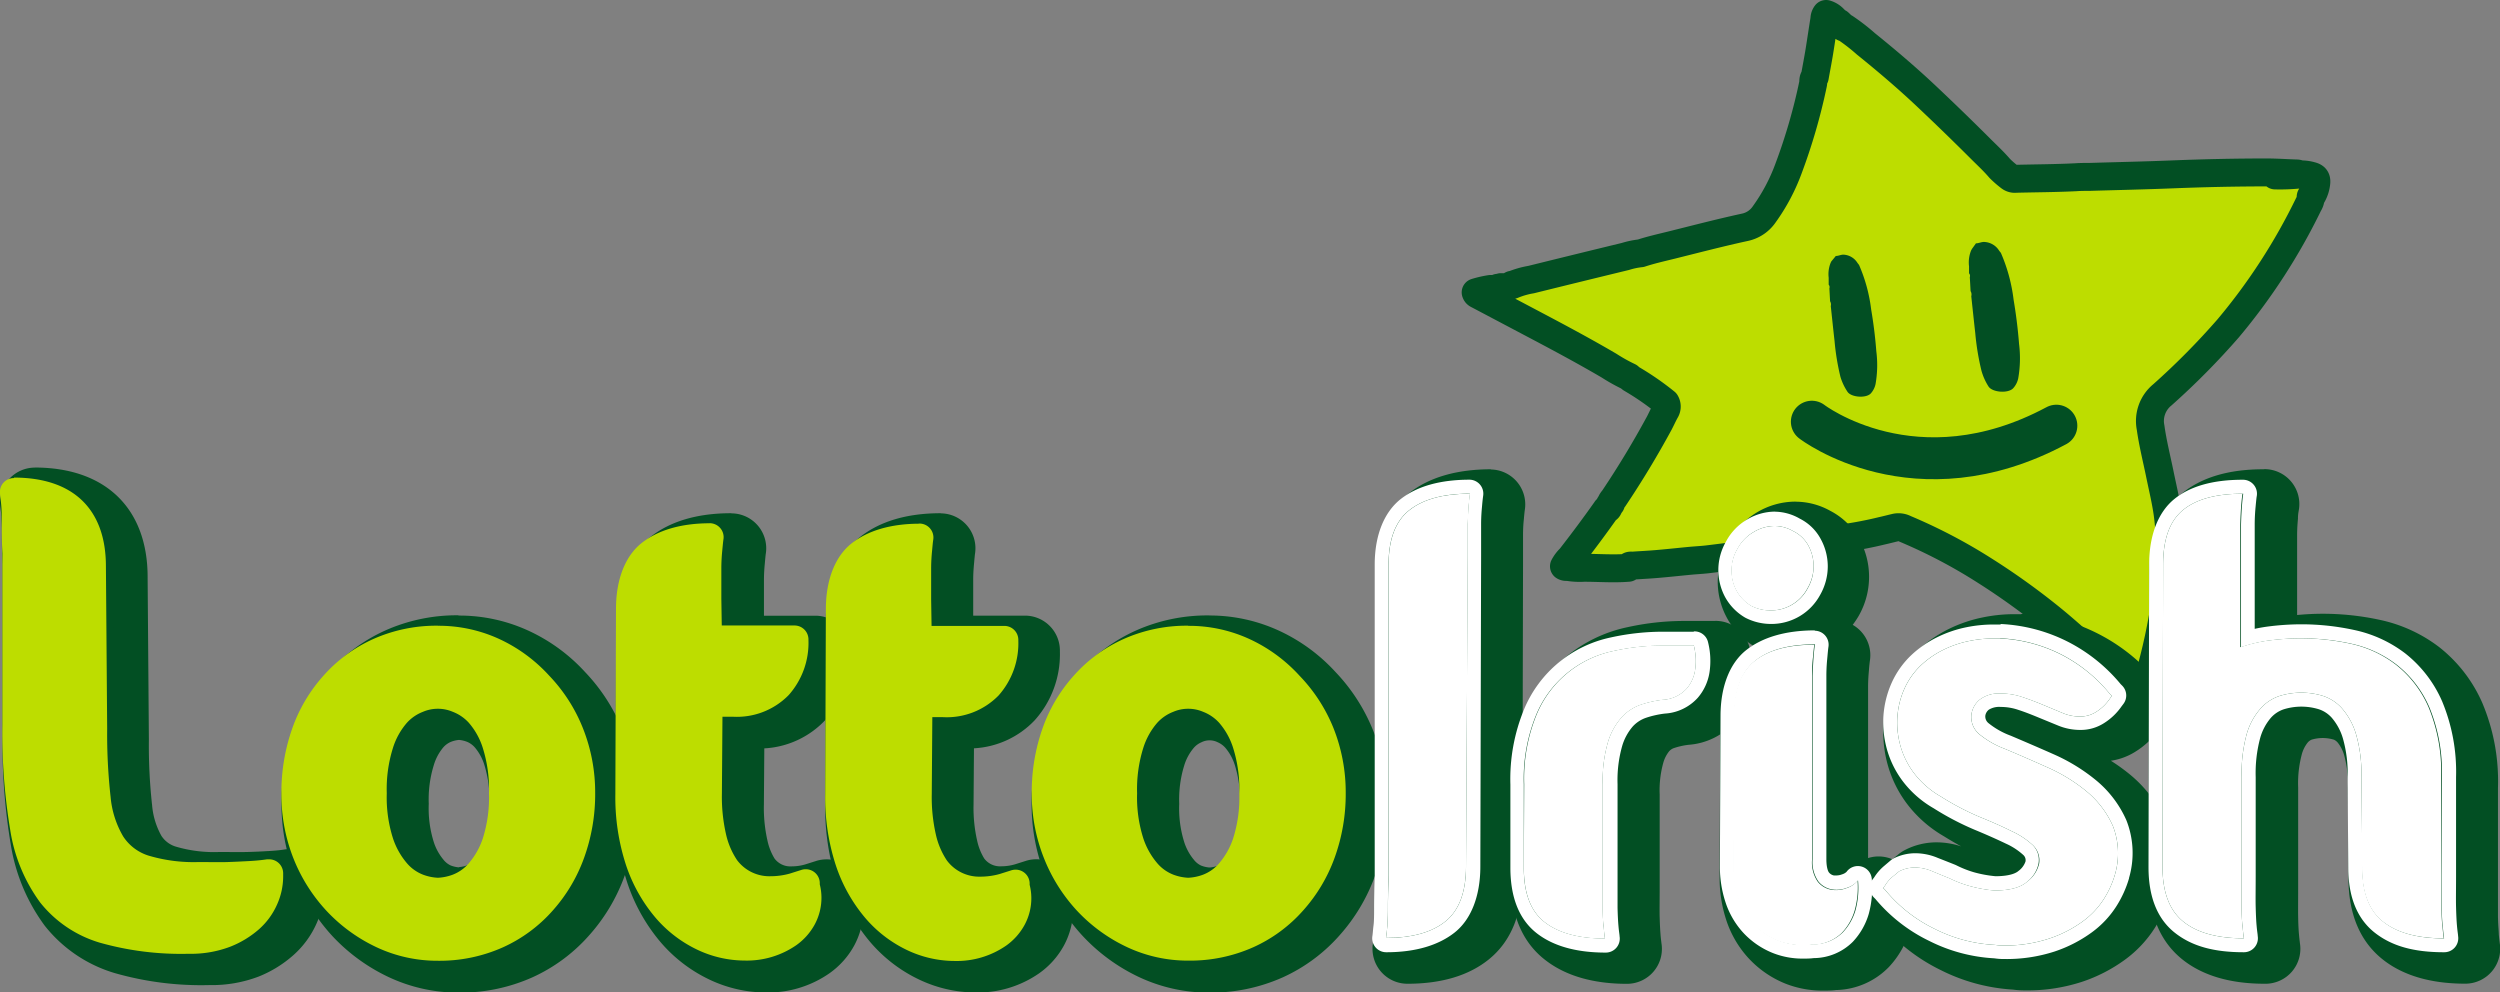 <svg xmlns="http://www.w3.org/2000/svg" xmlns:xlink="http://www.w3.org/1999/xlink" viewBox="0 0 357.84 142.03"><rect x="0" y="0" width="357.84" height="142.03" fill="#808080" stroke="none"/><defs><style>.cls-1{fill:#bfd733;}.cls-1,.cls-2,.cls-3,.cls-4,.cls-5{fill-rule:evenodd;}.cls-2{fill:#7fbe3f;}.cls-3,.cls-7{fill:#bddd00;}.cls-3,.cls-4{stroke:#024f23;stroke-linecap:round;}.cls-3{stroke-linejoin:round;stroke-width:4px;}.cls-4{fill:none;stroke-linejoin:bevel;stroke-width:6px;}.cls-5,.cls-6{fill:#024f23;}.cls-8{fill:url(#New_Gradient_Swatch_1);}.cls-9{fill:url(#New_Gradient_Swatch_1-2);}.cls-10{fill:url(#New_Gradient_Swatch_1-3);}.cls-11{fill:url(#New_Gradient_Swatch_1-4);}.cls-12{fill:url(#New_Gradient_Swatch_1-5);}.cls-13{fill:url(#New_Gradient_Swatch_1-6);}.cls-14{fill:url(#New_Gradient_Swatch_1-7);}.cls-15{fill:url(#New_Gradient_Swatch_1-8);}.cls-16{fill:url(#New_Gradient_Swatch_1-9);}.cls-17{fill:url(#New_Gradient_Swatch_1-10);}</style><radialGradient id="New_Gradient_Swatch_1" cx="204.39" cy="102.48" r="22.89" gradientUnits="userSpaceOnUse"><stop offset="0.01" stop-color="#fff"/><stop offset="1" stop-color="#fff"/></radialGradient><radialGradient id="New_Gradient_Swatch_1-2" cx="204.39" cy="102.48" r="24.57" xlink:href="#New_Gradient_Swatch_1"/><radialGradient id="New_Gradient_Swatch_1-3" cx="230.45" cy="113.33" r="17.18" xlink:href="#New_Gradient_Swatch_1"/><radialGradient id="New_Gradient_Swatch_1-4" cx="230.45" cy="113.33" r="19.12" xlink:href="#New_Gradient_Swatch_1"/><radialGradient id="New_Gradient_Swatch_1-5" cx="256.88" cy="105.29" r="22.15" xlink:href="#New_Gradient_Swatch_1"/><radialGradient id="New_Gradient_Swatch_1-6" cx="256.88" cy="105.29" r="23.93" xlink:href="#New_Gradient_Swatch_1"/><radialGradient id="New_Gradient_Swatch_1-7" cx="286.42" cy="113.33" r="19.56" xlink:href="#New_Gradient_Swatch_1"/><radialGradient id="New_Gradient_Swatch_1-8" cx="286.42" cy="113.33" r="21.54" xlink:href="#New_Gradient_Swatch_1"/><radialGradient id="New_Gradient_Swatch_1-9" cx="329.74" cy="102.48" r="26.61" xlink:href="#New_Gradient_Swatch_1"/><radialGradient id="New_Gradient_Swatch_1-10" cx="329.74" cy="102.48" r="28.57" xlink:href="#New_Gradient_Swatch_1"/></defs><title>Asset 18</title><g id="Layer_2" data-name="Layer 2"><g id="Layer_1-2" data-name="Layer 1"><path class="cls-1" d="M230.17,72.76a.31.31,0,0,1-.21.3C230,72.93,230,72.8,230.17,72.76Z"/><path class="cls-1" d="M230.32,72.55l-.14.18A.16.16,0,0,1,230.32,72.55Z"/><path class="cls-2" d="M284.11,34.76a3.86,3.86,0,0,0-1.18.58,2.32,2.32,0,0,0-.84,1.89c0,2.37.26,4.72.25,7.09a9.08,9.08,0,0,0,.14,1.16.4.4,0,0,0-.38.37,7,7,0,0,0,0,3,3.1,3.1,0,0,1,0,.67c0,.15,0,.29-.2.32s-.25-.07-.33-.2a4.66,4.66,0,0,1-.61-2c-.06-1-.3-1.87-.44-2.8-.1-.71-.13-1.44-.22-2.15a34,34,0,0,1-.38-4.91,5.11,5.11,0,0,1,3.28-4.8,3.57,3.57,0,0,1,1.91,0c.27,0,.36.38.54.67C284.94,33.81,284.26,34,284.11,34.76Z"/><path class="cls-3" d="M330.77,25.15a4.84,4.84,0,0,0-1.56-.18,27.05,27.05,0,0,1-3.56.14,27,27,0,0,0,3.56-.14,1,1,0,0,0-.56-.14c-1.37-.05-2.74-.14-4.11-.15-4.53,0-9.07.1-13.6.28-3.94.16-7.89.24-11.83.36-.67,0-1.34,0-2,.05-2.85.14-5.71.15-8.56.22a1.18,1.18,0,0,1-.87-.23,13.85,13.85,0,0,1-1.45-1.26c-.8-.94-1.7-1.78-2.57-2.64q-4-4-8.07-7.83c-2.73-2.57-5.6-5-8.51-7.35a28,28,0,0,0-3-2.32h0a.3.3,0,0,1-.33-.18.25.25,0,0,1-.17-.17l-.17-.17h0l-.18-.17a.32.32,0,0,1-.33-.19l-.17-.16,0,0-.19-.18A2.52,2.52,0,0,0,261.38,2a1.2,1.2,0,0,0-.24.73c-.25,1.53-.47,3.07-.72,4.61-.2,1.23-.44,2.46-.66,3.69-.3.29-.17.69-.25,1A82.66,82.66,0,0,1,256,24.13a27.15,27.15,0,0,1-3.45,6.51,4.46,4.46,0,0,1-2.73,1.88c-3.55.77-7.07,1.69-10.6,2.57-1.46.36-2.93.69-4.36,1.16a11.41,11.41,0,0,0-2.21.46q-6.76,1.64-13.5,3.31a11.94,11.94,0,0,0-2.64.76.14.14,0,0,0-.14,0,2.11,2.11,0,0,1-1.34.32l-.18,0a.39.39,0,0,1-.38.11.09.09,0,0,0-.11,0c-.14.21-.35.16-.56.15l-.29,0c0,.07-.09.09-.15,0a14.83,14.83,0,0,0-2.14.49c.09.28.27.31.41.39l7.42,3.92c3.79,2,7.55,4,11.27,6.18a25.27,25.27,0,0,0,2.85,1.59,2.5,2.5,0,0,0,.31.27,39.5,39.5,0,0,1,4.93,3.4,1.16,1.16,0,0,1,0,1.18c-.33.58-.6,1.2-.91,1.79-2,3.69-4.15,7.25-6.48,10.73-.17.25-.42.46-.43.79a.31.31,0,0,0-.21.31l-.14.18,0,0a.31.31,0,0,1-.21.3s-.11,0-.14.09c-1.65,2.34-3.36,4.63-5.12,6.89a4.63,4.63,0,0,0-.91,1.2.6.6,0,0,0,.47.07c.07,0,.14-.11.21-.15a2.5,2.5,0,0,0-.21.15,10.09,10.09,0,0,0,2.4.14c2.11,0,4.23.17,6.34,0,.07-.42.41-.29.66-.31,1.14-.08,2.28-.13,3.42-.23,1.55-.13,3.1-.3,4.66-.45.83-.08,1.67-.12,2.5-.21,1.69-.2,3.37-.42,5.05-.64s3.53-.46,5.3-.72c2-.3,3.91-.6,5.85-1a17.89,17.89,0,0,0,3.17-.65,56.75,56.75,0,0,0,5.76-1.1c.6-.13,1.19-.29,1.79-.43a2,2,0,0,1,1.44.16,76.11,76.11,0,0,1,11.34,5.94,100.45,100.45,0,0,1,9.13,6.51c1.92,1.53,3.75,3.17,5.57,4.82a47.83,47.83,0,0,1,3.54,3.45c.91,1,1.92,1.94,2.82,3a.81.81,0,0,1,.26.42v0a.23.23,0,0,1,.17.17.23.23,0,0,1,.17.19.27.27,0,0,1,.18.28l0,0h.05a.38.38,0,0,1,.23.22c.29-.13.3-.13.43-.51a80.18,80.18,0,0,0,3-11.79,67.53,67.53,0,0,0,.94-7.83,35.44,35.44,0,0,0-.23-7c-.27-1.94-.74-3.84-1.13-5.76-.45-2.19-1-4.36-1.31-6.58a4.83,4.83,0,0,1,1.69-4.71A106,106,0,0,0,318.93,47a85.92,85.92,0,0,0,11.52-17.78,1.67,1.67,0,0,0,.28-.87h0l0,0,0,0c0-.19,0-.32.22-.36a4.56,4.56,0,0,0,.59-1.8C331.61,25.57,331.41,25.3,330.77,25.15Z"/><path id="_Path_" data-name="&lt;Path&gt;" class="cls-4" d="M259.34,60.36s14.8,11.39,35,.57"/><path class="cls-5" d="M282.83,34.83c.44,0,.84-.25,1.3-.19a2.63,2.63,0,0,1,2,1.21c.08.12.18.23.27.35a24,24,0,0,1,1.82,6.71q.53,3.14.78,6.31a16.62,16.62,0,0,1-.12,4.94,3.05,3.05,0,0,1-.71,1.4c-.71.79-3,.62-3.55-.25a8.45,8.45,0,0,1-1-2.24,36.24,36.24,0,0,1-.89-5.4c-.2-1.76-.38-3.51-.57-5.27a.93.93,0,0,0-.1-.73q-.05-1-.11-2a.54.54,0,0,0-.11-.55c0-.35,0-.7,0-1a4.56,4.56,0,0,1,.31-2.3.31.31,0,0,0,.07-.14Z"/><path class="cls-5" d="M262.77,36.64c.42,0,.79-.24,1.23-.18a2.49,2.49,0,0,1,1.85,1.14c.08.12.17.22.25.33a22.75,22.75,0,0,1,1.73,6.36q.51,3,.74,6a15.74,15.74,0,0,1-.11,4.68,2.9,2.9,0,0,1-.67,1.33c-.67.75-2.85.58-3.36-.24a8,8,0,0,1-1-2.13,34.32,34.32,0,0,1-.84-5.12c-.19-1.66-.36-3.33-.54-5a.89.89,0,0,0-.1-.69l-.1-1.85a.52.52,0,0,0-.1-.52c0-.33,0-.66,0-1a4.32,4.32,0,0,1,.3-2.18.29.29,0,0,0,.06-.13Z"/><path class="cls-6" d="M30,138.53a43.26,43.26,0,0,1-12.84-1.63A17.6,17.6,0,0,1,8.39,131,24.11,24.11,0,0,1,4,120.42a84.47,84.47,0,0,1-1.14-15.06V80.72c-.06-1.76-.09-3.28-.09-4.44s0-1.87-.08-2.48-.11-1.14-.16-1.46A2.5,2.5,0,0,1,5,69.43c8.82,0,13.67,4.69,13.67,13.21l.18,23.24a80.62,80.62,0,0,0,.48,9.69A13,13,0,0,0,21.06,121a6.25,6.25,0,0,0,3.31,2.53,22.07,22.07,0,0,0,7.09.91q2.25,0,4.1,0c1.22,0,2.24-.07,3-.13,1-.06,1.83-.14,2.55-.25l.38,0a2.5,2.5,0,0,1,2.5,2.5v.55a10.29,10.29,0,0,1-.89,4.05,10.76,10.76,0,0,1-2.73,3.75,14.45,14.45,0,0,1-4.31,2.61A16.3,16.3,0,0,1,30,138.53Z"/><path class="cls-6" d="M5,71.93q11.17,0,11.17,10.71l.18,23.26a82.48,82.48,0,0,0,.5,10,15.38,15.38,0,0,0,2.11,6.5,8.73,8.73,0,0,0,4.58,3.53A24.31,24.31,0,0,0,31.46,127q2.29,0,4.17,0t3.16-.14q1.56-.09,2.75-.27v.55a7.78,7.78,0,0,1-.69,3.07A8.24,8.24,0,0,1,38.74,133a11.91,11.91,0,0,1-3.57,2.15A13.77,13.77,0,0,1,30,136a40.63,40.63,0,0,1-12.09-1.51,15.09,15.09,0,0,1-7.55-5.08A21.57,21.57,0,0,1,6.46,120a81.66,81.66,0,0,1-1.1-14.61V80.72Q5.27,78,5.27,76.28t-.09-2.7c-.06-.73-.12-1.28-.18-1.65m0-5A5,5,0,0,0,.07,72.75c0,.11.07.44.13,1.25,0,.39.07,1.08.07,2.28s0,2.7.09,4.52v24.55a86.94,86.94,0,0,0,1.18,15.52,26.57,26.57,0,0,0,4.87,11.64,20.06,20.06,0,0,0,10,6.77A45,45,0,0,0,30,141,18.77,18.77,0,0,0,37,139.79a16.92,16.92,0,0,0,5-3.08,13.22,13.22,0,0,0,3.35-4.62,12.77,12.77,0,0,0,1.09-5v-.55a5,5,0,0,0-5.77-4.94c-.63.1-1.39.17-2.27.22h-.07c-.76.05-1.74.1-2.92.13s-2.49,0-4,0a19.26,19.26,0,0,1-6.25-.77,3.75,3.75,0,0,1-2.05-1.53,10.81,10.81,0,0,1-1.34-4.4,78,78,0,0,1-.46-9.36l-.18-23.3c0-9.8-6-15.67-16.17-15.67Z"/><path class="cls-6" d="M65.71,139.53a21,21,0,0,1-9-2,23.9,23.9,0,0,1-7.31-5.31,24.56,24.56,0,0,1-4.85-7.69,25.3,25.3,0,0,1-1.78-9.49,27.93,27.93,0,0,1,1.56-9.4,22.91,22.91,0,0,1,4.58-7.75,21.52,21.52,0,0,1,7.27-5.36,22.69,22.69,0,0,1,9.51-2,21.2,21.2,0,0,1,9.07,2A22.84,22.84,0,0,1,82,97.9a23.68,23.68,0,0,1,4.91,7.66,25.34,25.34,0,0,1,1.78,9.5,27.22,27.22,0,0,1-1.62,9.42,23.52,23.52,0,0,1-4.61,7.73,21.51,21.51,0,0,1-7.27,5.36A22.69,22.69,0,0,1,65.71,139.53Zm0-36.08a6.34,6.34,0,0,0-2,.42,5.49,5.49,0,0,0-2.08,1.44,9.59,9.59,0,0,0-1.92,3.41,19.23,19.23,0,0,0-.86,6.34,18.82,18.82,0,0,0,.85,6.28,10.12,10.12,0,0,0,1.95,3.45,5.29,5.29,0,0,0,2.06,1.45,4.94,4.94,0,0,0,4,0,5.3,5.3,0,0,0,2.06-1.45,10.16,10.16,0,0,0,1.95-3.45,18.85,18.85,0,0,0,.85-6.28,19.27,19.27,0,0,0-.86-6.34,9.63,9.63,0,0,0-1.92-3.41,5.51,5.51,0,0,0-2.08-1.44A6.34,6.34,0,0,0,65.71,103.46Z"/><path class="cls-6" d="M65.71,93.08a18.64,18.64,0,0,1,8,1.74,20.26,20.26,0,0,1,6.46,4.76,21.21,21.21,0,0,1,4.44,6.91,22.75,22.75,0,0,1,1.6,8.56,24.62,24.62,0,0,1-1.47,8.56,20.94,20.94,0,0,1-4.12,6.91,19,19,0,0,1-6.46,4.76A20.12,20.12,0,0,1,65.71,137a18.42,18.42,0,0,1-7.92-1.74,21.33,21.33,0,0,1-6.55-4.76,22,22,0,0,1-4.35-6.91,22.71,22.71,0,0,1-1.6-8.56,25.33,25.33,0,0,1,1.42-8.56,20.32,20.32,0,0,1,4.07-6.91,19,19,0,0,1,6.45-4.76,20.12,20.12,0,0,1,8.47-1.74m0,36.08a8.8,8.8,0,0,0,2.79-.55,7.69,7.69,0,0,0,3.07-2.1A12.52,12.52,0,0,0,74,122.2a21.14,21.14,0,0,0,1-7.14,21.56,21.56,0,0,0-1-7.19,12,12,0,0,0-2.47-4.3,7.91,7.91,0,0,0-3.07-2.06,7.37,7.37,0,0,0-5.59,0,7.89,7.89,0,0,0-3.07,2.06,11.93,11.93,0,0,0-2.47,4.3,21.51,21.51,0,0,0-1,7.19,21.1,21.1,0,0,0,1,7.14,12.47,12.47,0,0,0,2.47,4.3,7.68,7.68,0,0,0,3.07,2.1,8.79,8.79,0,0,0,2.79.55m0-41.08a25.16,25.16,0,0,0-10.55,2.19,24,24,0,0,0-8.1,6A25.4,25.4,0,0,0,42,104.82a30.42,30.42,0,0,0-1.71,10.24,27.8,27.8,0,0,0,2,10.43A27,27,0,0,0,47.59,134a26.4,26.4,0,0,0,8.07,5.87,23.46,23.46,0,0,0,10,2.21,25.18,25.18,0,0,0,10.55-2.19,24.06,24.06,0,0,0,8.11-6,26,26,0,0,0,5.08-8.51,29.72,29.72,0,0,0,1.77-10.29,27.83,27.83,0,0,0-2-10.43,26.31,26.31,0,0,0-5.43-8.47,25.33,25.33,0,0,0-8-5.87,23.68,23.68,0,0,0-10.13-2.21Zm0,36.08a4.15,4.15,0,0,1-1.17-.28,2.85,2.85,0,0,1-1-.8,7.56,7.56,0,0,1-1.42-2.6,16.09,16.09,0,0,1-.7-5.42,16.52,16.52,0,0,1,.71-5.49A7.07,7.07,0,0,1,63.43,107a3,3,0,0,1,1.1-.81,4.19,4.19,0,0,1,1.17-.28,4.23,4.23,0,0,1,1.18.28,3.07,3.07,0,0,1,1.1.81,7.12,7.12,0,0,1,1.36,2.52,16.56,16.56,0,0,1,.71,5.49,16.14,16.14,0,0,1-.7,5.42,7.6,7.6,0,0,1-1.42,2.6,2.86,2.86,0,0,1-1,.8,4.2,4.2,0,0,1-1.17.28Z"/><path class="cls-6" d="M109.56,139.53a16.43,16.43,0,0,1-7-1.61,18.62,18.62,0,0,1-6.14-4.75,23.24,23.24,0,0,1-4.27-7.64,31.7,31.7,0,0,1-1.56-10.39l.09-26.47c0-4.43,1.3-7.73,3.85-9.81,2.4-2,5.8-2.94,10.09-2.94a2.5,2.5,0,0,1,2.47,2.86q-.08.59-.17,1.59t-.13,2.56q0,1.67,0,4.37l.05,3.27h9.81a2.5,2.5,0,0,1,2.5,2.5,11.77,11.77,0,0,1-3,8.29,10.85,10.85,0,0,1-8.34,3.27h-1l-.07,10.52a23.48,23.48,0,0,0,.6,5.8,10.53,10.53,0,0,0,1.45,3.38,5.31,5.31,0,0,0,4.42,2.12,9.8,9.8,0,0,0,2.63-.37l1.62-.51a2.5,2.5,0,0,1,3.29,2.37,8,8,0,0,1,.27,2,8.55,8.55,0,0,1-1,4.18,9.25,9.25,0,0,1-2.75,3.07A12.93,12.93,0,0,1,109.56,139.53Z"/><path class="cls-6" d="M104.62,78.43h0m0,0q-.09.64-.18,1.74t-.14,2.7q0,1.7,0,4.44l.09,5.77h12.27a9.32,9.32,0,0,1-2.29,6.59,8.42,8.42,0,0,1-6.5,2.47h-3.48l-.09,13a25.82,25.82,0,0,0,.69,6.46,12.81,12.81,0,0,0,1.88,4.26,7.81,7.81,0,0,0,6.41,3.11,12.25,12.25,0,0,0,3.3-.46l1.74-.55a2.64,2.64,0,0,0,.09.64,5.72,5.72,0,0,1,.18,1.38,6.06,6.06,0,0,1-.73,3,6.74,6.74,0,0,1-2,2.24,10.44,10.44,0,0,1-6.23,1.83,13.89,13.89,0,0,1-6-1.37,16.05,16.05,0,0,1-5.31-4.12,20.66,20.66,0,0,1-3.8-6.82,29.1,29.1,0,0,1-1.42-9.57l.09-26.46q0-5.49,2.93-7.87t8.52-2.38m12,14.65h0m-12-19.65h0c-4.88,0-8.81,1.18-11.67,3.5-3.17,2.58-4.78,6.53-4.78,11.76l-.09,26.44a34.21,34.21,0,0,0,1.7,11.23,25.72,25.72,0,0,0,4.74,8.45,21.09,21.09,0,0,0,7,5.37,18.92,18.92,0,0,0,8.07,1.85,15.37,15.37,0,0,0,9.13-2.76,11.75,11.75,0,0,0,3.49-3.89,11,11,0,0,0,1.36-5.39,10.64,10.64,0,0,0-.29-2.41,5,5,0,0,0-6.56-4.35l-1.55.49a7.19,7.19,0,0,1-1.91.26,2.82,2.82,0,0,1-2.42-1.13,8.24,8.24,0,0,1-1-2.52,21.11,21.11,0,0,1-.52-5.18l.06-8.06a12.94,12.94,0,0,0,8.68-4,14.13,14.13,0,0,0,3.62-9.8c0-.06,0-.12,0-.19a5,5,0,0,0-5-5h-7.35v-.81c0-1.81,0-3.21,0-4.26s.07-1.82.12-2.38.1-1.09.13-1.34a5,5,0,0,0-4.92-5.86Zm0,10h0Z"/><path class="cls-6" d="M139.59,139.53a16.44,16.44,0,0,1-7-1.61,18.6,18.6,0,0,1-6.14-4.75,23.21,23.21,0,0,1-4.27-7.64,31.67,31.67,0,0,1-1.56-10.39l.09-26.47c0-4.43,1.3-7.73,3.85-9.81,2.4-2,5.8-2.94,10.09-2.94a2.5,2.5,0,0,1,2.48,2.85q-.08.59-.17,1.6t-.13,2.56q0,1.67,0,4.37l.05,3.27h9.81a2.5,2.5,0,0,1,2.5,2.5,11.78,11.78,0,0,1-3,8.29,10.85,10.85,0,0,1-8.34,3.28h-1l-.07,10.52a23.49,23.49,0,0,0,.6,5.8,10.52,10.52,0,0,0,1.45,3.38,5.3,5.3,0,0,0,4.42,2.12,9.79,9.79,0,0,0,2.63-.37l1.62-.51a2.5,2.5,0,0,1,3.29,2.37,8,8,0,0,1,.27,2,8.54,8.54,0,0,1-1,4.18,9.26,9.26,0,0,1-2.75,3.07A12.93,12.93,0,0,1,139.59,139.53Z"/><path class="cls-6" d="M134.65,78.43h0m0,0c-.06.43-.12,1-.18,1.74s-.11,1.57-.14,2.7,0,2.61,0,4.44l.09,5.77h12.27a9.32,9.32,0,0,1-2.29,6.59,8.42,8.42,0,0,1-6.5,2.47h-3.48l-.09,13a25.83,25.83,0,0,0,.69,6.46,12.81,12.81,0,0,0,1.88,4.26,7.81,7.81,0,0,0,6.41,3.11,12.24,12.24,0,0,0,3.3-.46l1.74-.55a2.68,2.68,0,0,0,.09.64,5.71,5.71,0,0,1,.18,1.38,6,6,0,0,1-.73,3,6.75,6.75,0,0,1-2,2.24,10.44,10.44,0,0,1-6.23,1.83,13.9,13.9,0,0,1-6-1.37,16,16,0,0,1-5.31-4.12,20.64,20.64,0,0,1-3.8-6.82,29.07,29.07,0,0,1-1.42-9.57l.09-26.46q0-5.49,2.93-7.87t8.51-2.38m12,14.65h0m-12-19.65h0c-4.88,0-8.81,1.18-11.67,3.5-3.17,2.57-4.78,6.53-4.78,11.76l-.09,26.44a34.17,34.17,0,0,0,1.7,11.23,25.68,25.68,0,0,0,4.74,8.45,21.08,21.08,0,0,0,7,5.37,18.92,18.92,0,0,0,8.07,1.85,15.38,15.38,0,0,0,9.13-2.76,11.75,11.75,0,0,0,3.49-3.9,11,11,0,0,0,1.36-5.39,10.64,10.64,0,0,0-.29-2.41,5,5,0,0,0-6.57-4.35l-1.55.49a7.19,7.19,0,0,1-1.91.26,2.82,2.82,0,0,1-2.42-1.13,8.22,8.22,0,0,1-1-2.52,21.11,21.11,0,0,1-.52-5.18l.06-8.06a12.94,12.94,0,0,0,8.68-4,14.13,14.13,0,0,0,3.62-9.8c0-.06,0-.12,0-.19a5,5,0,0,0-5-5H139.3v-.81c0-1.78,0-3.21,0-4.26s.07-1.82.12-2.38.1-1.09.13-1.35a5,5,0,0,0-4.93-5.84Zm0,10h0Z"/><path class="cls-6" d="M173.11,139.53a21,21,0,0,1-9-2,23.89,23.89,0,0,1-7.31-5.31,24.56,24.56,0,0,1-4.85-7.69,25.3,25.3,0,0,1-1.78-9.49,27.9,27.9,0,0,1,1.56-9.4,22.87,22.87,0,0,1,4.58-7.75,21.51,21.51,0,0,1,7.27-5.36,22.68,22.68,0,0,1,9.51-2,21.19,21.19,0,0,1,9.07,2,22.84,22.84,0,0,1,7.24,5.34,23.7,23.7,0,0,1,4.91,7.66,25.34,25.34,0,0,1,1.78,9.5,27.24,27.24,0,0,1-1.62,9.42,23.52,23.52,0,0,1-4.61,7.73,21.52,21.52,0,0,1-7.27,5.36A22.69,22.69,0,0,1,173.11,139.53Zm0-36.08a6.34,6.34,0,0,0-2,.42,5.47,5.47,0,0,0-2.08,1.44,9.57,9.57,0,0,0-1.92,3.41,19.22,19.22,0,0,0-.86,6.34,18.82,18.82,0,0,0,.85,6.28,10.12,10.12,0,0,0,1.95,3.45,5.28,5.28,0,0,0,2.06,1.45,4.94,4.94,0,0,0,4,0,5.3,5.3,0,0,0,2.06-1.45,10.16,10.16,0,0,0,1.95-3.45,18.86,18.86,0,0,0,.85-6.28,19.27,19.27,0,0,0-.86-6.34,9.63,9.63,0,0,0-1.92-3.41,5.51,5.51,0,0,0-2.08-1.44A6.34,6.34,0,0,0,173.11,103.46Z"/><path class="cls-6" d="M173.11,93.08a18.63,18.63,0,0,1,8,1.74,20.27,20.27,0,0,1,6.46,4.76A21.24,21.24,0,0,1,192,106.5a22.75,22.75,0,0,1,1.6,8.56,24.63,24.63,0,0,1-1.46,8.56,20.94,20.94,0,0,1-4.12,6.91,19,19,0,0,1-6.46,4.76,20.12,20.12,0,0,1-8.47,1.74,18.43,18.43,0,0,1-7.92-1.74,21.33,21.33,0,0,1-6.55-4.76,22,22,0,0,1-4.35-6.91,22.7,22.7,0,0,1-1.6-8.56,25.3,25.3,0,0,1,1.42-8.56,20.31,20.31,0,0,1,4.07-6.91,19,19,0,0,1,6.46-4.76,20.12,20.12,0,0,1,8.47-1.74m0,36.08a8.8,8.8,0,0,0,2.79-.55,7.7,7.7,0,0,0,3.07-2.1,12.52,12.52,0,0,0,2.47-4.3,21.15,21.15,0,0,0,1-7.14,21.57,21.57,0,0,0-1-7.19,12,12,0,0,0-2.47-4.3,7.91,7.91,0,0,0-3.07-2.06,7.37,7.37,0,0,0-5.59,0,7.89,7.89,0,0,0-3.07,2.06,11.92,11.92,0,0,0-2.47,4.3,21.51,21.51,0,0,0-1,7.19,21.09,21.09,0,0,0,1,7.14,12.46,12.46,0,0,0,2.47,4.3,7.67,7.67,0,0,0,3.07,2.1,8.79,8.79,0,0,0,2.79.55m0-41.08a25.16,25.16,0,0,0-10.55,2.19,24,24,0,0,0-8.11,6,25.37,25.37,0,0,0-5.05,8.56,30.4,30.4,0,0,0-1.71,10.24,27.79,27.79,0,0,0,2,10.43A27,27,0,0,0,155,134a26.41,26.41,0,0,0,8.07,5.87,23.47,23.47,0,0,0,10,2.21,25.18,25.18,0,0,0,10.55-2.19,24.07,24.07,0,0,0,8.11-6,26,26,0,0,0,5.08-8.52,29.73,29.73,0,0,0,1.77-10.29,27.83,27.83,0,0,0-2-10.43,26.33,26.33,0,0,0-5.43-8.47,25.34,25.34,0,0,0-8-5.87,23.68,23.68,0,0,0-10.13-2.21Zm0,36.08a4.17,4.17,0,0,1-1.17-.28,2.84,2.84,0,0,1-1-.8,7.55,7.55,0,0,1-1.42-2.6,16.08,16.08,0,0,1-.7-5.42,16.51,16.51,0,0,1,.71-5.49,7.08,7.08,0,0,1,1.36-2.52,3,3,0,0,1,1.1-.81,2.6,2.6,0,0,1,2.35,0,3.06,3.06,0,0,1,1.1.81,7.12,7.12,0,0,1,1.36,2.52,16.57,16.57,0,0,1,.71,5.49,16.14,16.14,0,0,1-.7,5.42,7.61,7.61,0,0,1-1.42,2.6,2.86,2.86,0,0,1-1,.8,4.2,4.2,0,0,1-1.17.28Z"/><path class="cls-6" d="M201.4,138.31a2.5,2.5,0,0,1-2.47-2.91c.05-.32.1-.81.16-1.45s.08-1.46.08-2.53,0-2.73.09-4.57V82.34c0-4.45,1.32-7.75,3.93-9.79,2.42-1.9,5.86-2.87,10.2-2.87a2.5,2.5,0,0,1,2.46,2.92c0,.2-.09.62-.16,1.43q-.09,1-.13,2.56t0,4.37l-.18,44.6c0,4.43-1.3,7.73-3.85,9.8C209.09,137.32,205.69,138.31,201.4,138.31Z"/><path class="cls-6" d="M213.39,72.17q-.09.55-.18,1.65t-.14,2.7q0,1.69,0,4.44l-.18,44.59q0,5.49-2.93,7.87t-8.52,2.38q.09-.55.18-1.65t.09-2.75q0-1.74.09-4.49V82.34q0-5.49,3-7.83t8.65-2.34m0-5c-4.91,0-8.86,1.14-11.74,3.4-3.24,2.54-4.89,6.5-4.89,11.76v44.51c-.06,1.83-.09,3.37-.09,4.57s0,1.94-.07,2.31c-.07.84-.12,1.17-.14,1.28a5,5,0,0,0,4.93,5.81c4.89,0,8.81-1.18,11.67-3.5,3.17-2.57,4.78-6.53,4.78-11.75L218,81c0-1.85,0-3.26,0-4.32,0-1.27.08-2,.12-2.38.07-.86.12-1.19.13-1.27a5,5,0,0,0-4.93-5.83Zm0,10h0Z"/><path class="cls-6" d="M232.8,138.31c-4.27,0-7.68-1-10.14-2.86-2.65-2-4-5.35-4-9.81v-11.9a26.71,26.71,0,0,1,2-11.07,17.8,17.8,0,0,1,12.72-10.46,35.13,35.13,0,0,1,7.54-.84h4.49a2.5,2.5,0,0,1,2.43,1.92,11.52,11.52,0,0,1,.22,4.56,7.69,7.69,0,0,1-1.77,3.83,7.38,7.38,0,0,1-5.08,2.45,13,13,0,0,0-2.57.58,4.12,4.12,0,0,0-1.69,1.1,7,7,0,0,0-1.4,2.6,17.34,17.34,0,0,0-.65,5.33V127q0,2.7,0,4.37c0,1.07.07,1.93.13,2.54.07.84.12,1.25.16,1.46a2.5,2.5,0,0,1-2.47,2.92Z"/><path class="cls-6" d="M245.44,93.87a9,9,0,0,1,.18,3.57,5.29,5.29,0,0,1-1.24,2.66,5,5,0,0,1-3.43,1.56,15.53,15.53,0,0,0-3.07.69,6.63,6.63,0,0,0-2.7,1.74,9.38,9.38,0,0,0-2,3.53,19.6,19.6,0,0,0-.78,6.14V127q0,2.75,0,4.44t.14,2.7q.09,1.1.18,1.65-5.59,0-8.61-2.33t-3-7.83v-11.9a24.17,24.17,0,0,1,1.79-10,15.31,15.31,0,0,1,11-9.07,32.47,32.47,0,0,1,7-.78h4.49m0-5H241a37.64,37.64,0,0,0-8.08.9,20.3,20.3,0,0,0-14.46,11.86,28.74,28.74,0,0,0-2.24,12.11v11.9c0,5.27,1.67,9.24,5,11.79,2.9,2.24,6.83,3.38,11.66,3.38a5,5,0,0,0,4.93-5.83c0-.08-.06-.41-.13-1.22v-.05c-.05-.56-.09-1.36-.12-2.37s0-2.46,0-4.31V113.74a14.63,14.63,0,0,1,.51-4.53,4.63,4.63,0,0,1,.84-1.67,1.63,1.63,0,0,1,.68-.46,10.58,10.58,0,0,1,2.08-.47,9.77,9.77,0,0,0,6.7-3.34,10.24,10.24,0,0,0,2.32-5.08,14,14,0,0,0-.26-5.47,5,5,0,0,0-4.87-3.85Z"/><path class="cls-6" d="M261.06,139.29a12,12,0,0,1-4.58-.85,12.2,12.2,0,0,1-4.42-3.05,12.44,12.44,0,0,1-2.63-4.57,16.64,16.64,0,0,1-.81-5.17l.09-21.62c0-4.42,1.3-7.73,3.85-9.8,2.4-2,5.83-2.94,10.18-2.94a2.5,2.5,0,0,1,2.47,2.86c-.06.39-.11.92-.17,1.58s-.1,1.5-.13,2.56,0,2.57,0,4.38v21.88a3.15,3.15,0,0,0,.23,1.55c.22.26.36.28.42.29l.27,0a1.8,1.8,0,0,0,.64-.13,1.6,1.6,0,0,0,.45-.23,2.43,2.43,0,0,1,2-1,2.57,2.57,0,0,1,.69.1,2.51,2.51,0,0,1,1.8,2.24,14.76,14.76,0,0,1-.45,5.18,10.36,10.36,0,0,1-2.39,4.16,8.49,8.49,0,0,1-6,2.51c-.45,0-1,.07-1.47.07Zm-4.64-47.9a8.54,8.54,0,0,1-3.87-.91l-.16-.09a8.18,8.18,0,0,1-3-3.09,8.67,8.67,0,0,1,.1-8.43,8.53,8.53,0,0,1,3.19-3.35A8.33,8.33,0,0,1,257,74.3a7.78,7.78,0,0,1,3.84,1A7.38,7.38,0,0,1,264,78.46a8.64,8.64,0,0,1,1,4.11,8.75,8.75,0,0,1-1.15,4.34A8.44,8.44,0,0,1,256.42,91.39Z"/><path class="cls-6" d="M257,76.8a5.29,5.29,0,0,1,2.66.73,4.91,4.91,0,0,1,2.2,2.11,6.14,6.14,0,0,1,.73,2.93,6.26,6.26,0,0,1-.82,3.11,5.93,5.93,0,0,1-5.31,3.2,6,6,0,0,1-2.75-.64,5.69,5.69,0,0,1-2.11-2.15,5.86,5.86,0,0,1-.73-2.88,5.93,5.93,0,0,1,.82-3.11A6,6,0,0,1,254,77.67a5.84,5.84,0,0,1,3-.87m5.77,17q-.09.64-.18,1.74t-.14,2.7q0,1.7,0,4.44v21.88a4.85,4.85,0,0,0,.82,3.16,3.19,3.19,0,0,0,1.92,1.14,4.07,4.07,0,0,0,.68.06,4.29,4.29,0,0,0,1.52-.29,3.26,3.26,0,0,0,1.56-1.05,12.21,12.21,0,0,1-.37,4.3,7.86,7.86,0,0,1-1.83,3.16,6.09,6.09,0,0,1-4.3,1.69q-.68.07-1.32.07a9.44,9.44,0,0,1-3.63-.66,9.66,9.66,0,0,1-3.52-2.43A9.91,9.91,0,0,1,251.8,130a14.09,14.09,0,0,1-.69-4.4l.09-21.61q0-5.49,2.93-7.87t8.61-2.38M257,71.8a10.8,10.8,0,0,0-5.57,1.57,11.65,11.65,0,0,0-5.56,9.84,10.83,10.83,0,0,0,1.36,5.31,10.6,10.6,0,0,0,3.66,3.87c-3.09,2.57-4.66,6.49-4.66,11.65l-.09,21.59a19.18,19.18,0,0,0,.93,6,14.92,14.92,0,0,0,3.17,5.48,14.66,14.66,0,0,0,5.31,3.68,14.45,14.45,0,0,0,5.53,1c.56,0,1.13,0,1.71-.08a10.85,10.85,0,0,0,7.6-3.32,12.83,12.83,0,0,0,2.95-5.18,17.2,17.2,0,0,0,.54-6,5,5,0,0,0-6.49-4.39V102.66c0-1.84,0-3.25,0-4.3s.07-1.82.12-2.38v-.05c.06-.78.12-1.21.15-1.43a5,5,0,0,0-2.47-5.06,13.46,13.46,0,0,0,.8-1.19l.07-.12a11.23,11.23,0,0,0,1.47-5.56,11.12,11.12,0,0,0-1.32-5.28A10,10,0,0,0,262,73.13a10.23,10.23,0,0,0-5-1.32Zm5.77,27h0Z"/><path class="cls-6" d="M289.84,139.32a9.28,9.28,0,0,1-1.46-.1,24,24,0,0,1-9.49-2.54,23.62,23.62,0,0,1-7.84-6.15l-.19-.19a2.5,2.5,0,0,1-.23-3.26l.22-.29a7.44,7.44,0,0,1,1.46-1.68l1.06-.86a2.51,2.51,0,0,1,.44-.28,7.37,7.37,0,0,1,3.32-.81,8.81,8.81,0,0,1,3.44.7q1.17.5,2.52,1l.19.09a14.27,14.27,0,0,0,2.45.93,16.94,16.94,0,0,0,3,.54c2.08,0,2.76-.49,2.92-.64a2.39,2.39,0,0,0,.8-1.07.49.49,0,0,0-.16-.49,8.78,8.78,0,0,0-2.35-1.54c-1.26-.62-2.77-1.29-4.48-2a40.7,40.7,0,0,1-6-3.12A15.15,15.15,0,0,1,275.2,114a14.27,14.27,0,0,1-2.49-4.66,14.83,14.83,0,0,1-.66-5.06,14.37,14.37,0,0,1,1.21-5.15,13.12,13.12,0,0,1,3-4.22,15.69,15.69,0,0,1,3.86-2.66,17.53,17.53,0,0,1,4.22-1.44,20.05,20.05,0,0,1,3.88-.41h1.24a24.09,24.09,0,0,1,17.46,8.78l.19.19a2.5,2.5,0,0,1,.23,3.27L307,103a9,9,0,0,1-2.76,2.58,6.56,6.56,0,0,1-3.55,1,8.79,8.79,0,0,1-3.45-.7l-2.52-1c-1.13-.48-2.17-.87-3.11-1.18a7.21,7.21,0,0,0-2.28-.38,2.5,2.5,0,0,0-1.39.26.91.91,0,0,0-.34.49.71.71,0,0,0,.28.69,10.48,10.48,0,0,0,3,1.7c1.93.81,4,1.69,6.11,2.64a26.61,26.61,0,0,1,6.26,3.84,16.06,16.06,0,0,1,4.44,5.85,13.21,13.21,0,0,1,.42,8.61,16.18,16.18,0,0,1-1.86,4.15,14.33,14.33,0,0,1-3.7,3.95,20,20,0,0,1-5.44,2.79A22.74,22.74,0,0,1,289.84,139.32Z"/><path class="cls-6" d="M289.29,92.87a21.58,21.58,0,0,1,8.88,2.38,21.82,21.82,0,0,1,6.87,5.59l.27.27-.27.37a6.61,6.61,0,0,1-2,1.92,4.17,4.17,0,0,1-2.29.64,6.27,6.27,0,0,1-2.47-.5l-2.56-1.05q-1.74-.73-3.25-1.24a9.67,9.67,0,0,0-3.07-.5,4.52,4.52,0,0,0-3,.87,3.34,3.34,0,0,0-1.19,2.06,3.2,3.2,0,0,0,1.1,2.88,13,13,0,0,0,3.75,2.15q2.84,1.19,6,2.61a24,24,0,0,1,5.68,3.48,13.51,13.51,0,0,1,3.75,4.94,10.75,10.75,0,0,1,.28,7,13.54,13.54,0,0,1-1.56,3.43,11.78,11.78,0,0,1-3.07,3.25,17.42,17.42,0,0,1-4.76,2.43,20.16,20.16,0,0,1-6.55,1,6.43,6.43,0,0,1-1.19-.09,21.39,21.39,0,0,1-8.65-2.29,21,21,0,0,1-7.1-5.58l-.27-.27.27-.37a5,5,0,0,1,1-1.19l1-.82a4.88,4.88,0,0,1,2.2-.55,6.3,6.3,0,0,1,2.47.5q1.19.5,2.56,1.05a16.69,16.69,0,0,0,2.88,1.1,19.47,19.47,0,0,0,3.52.64q3.3,0,4.72-1.28a4.45,4.45,0,0,0,1.6-2.56,3,3,0,0,0-.87-2.61,11.29,11.29,0,0,0-3-2q-2-1-4.62-2.06a38,38,0,0,1-5.58-2.93,12.76,12.76,0,0,1-3.62-3.07,11.73,11.73,0,0,1-2.06-3.85,12.28,12.28,0,0,1-.55-4.21,11.83,11.83,0,0,1,1-4.26,10.55,10.55,0,0,1,2.38-3.39,13.16,13.16,0,0,1,3.25-2.24,15,15,0,0,1,3.62-1.24,17.46,17.46,0,0,1,3.39-.37h1.1m0-5h-1.1a22.51,22.51,0,0,0-4.36.46A20.06,20.06,0,0,0,279,90a18.24,18.24,0,0,0-4.48,3.09A15.56,15.56,0,0,0,271,98l0,.07a16.86,16.86,0,0,0-1.42,6,17.31,17.31,0,0,0,.77,5.91,16.75,16.75,0,0,0,2.92,5.47,17.75,17.75,0,0,0,4.94,4.23q1.27.79,2.51,1.47a11.26,11.26,0,0,0-3.59-.58,9.86,9.86,0,0,0-4.43,1.08,5,5,0,0,0-.89.57l-1.08.88a9.94,9.94,0,0,0-1.92,2.19l-.17.22a5,5,0,0,0,.46,6.53l.11.11a26.13,26.13,0,0,0,8.59,6.71,26.5,26.5,0,0,0,10.34,2.79,12.09,12.09,0,0,0,1.71.11,25.2,25.2,0,0,0,8.17-1.23,22.48,22.48,0,0,0,6.12-3.15,16.78,16.78,0,0,0,4.34-4.64,18.57,18.57,0,0,0,2.11-4.71l0-.16a15.63,15.63,0,0,0-.56-10.22,18.54,18.54,0,0,0-5.12-6.76,27.27,27.27,0,0,0-2.77-2,9,9,0,0,0,3.45-1.26,11.59,11.59,0,0,0,3.45-3.24l.24-.32a5,5,0,0,0-.47-6.54l-.1-.1a26.59,26.59,0,0,0-19.17-9.59Z"/><path class="cls-6" d="M352.84,138.31c-4.34,0-7.79-1-10.25-2.92-2.64-2.08-4-5.36-4-9.75l-.09-12.89a17.83,17.83,0,0,0-.65-5.41,7.54,7.54,0,0,0-1.47-2.75,3.76,3.76,0,0,0-1.65-1.1,8,8,0,0,0-4.68,0,3.77,3.77,0,0,0-1.64,1.1,7.1,7.1,0,0,0-1.41,2.7,19,19,0,0,0-.62,5.43v14.19q0,2.7,0,4.42c0,1.1.07,2,.13,2.59.07.88.13,1.29.16,1.46a2.5,2.5,0,0,1-2.47,2.92c-4.35,0-7.79-1-10.22-2.93-2.6-2.08-3.91-5.35-3.91-9.73l.09-43.31c0-4.42,1.26-7.71,3.75-9.75s5.74-2.9,10.1-2.9a2.5,2.5,0,0,1,2.47,2.91c0,.21-.09.62-.16,1.44q-.09.95-.13,2.61t0,4.42V90.9q.77-.15,1.54-.24a38.37,38.37,0,0,1,4.65-.29,36.14,36.14,0,0,1,7.67.84,18.79,18.79,0,0,1,7.44,3.43,18.21,18.21,0,0,1,5.43,7,26.71,26.71,0,0,1,2,11.07v14.19q0,2.7,0,4.42c0,1.08.07,2,.13,2.59.07.84.12,1.25.16,1.46a2.5,2.5,0,0,1-2.46,2.92Z"/><path class="cls-6" d="M324.09,72.17h0m0,0q-.09.55-.18,1.65t-.14,2.75q0,1.74,0,4.49V94.15a21,21,0,0,1,4.35-1,35.75,35.75,0,0,1,4.35-.27,33.47,33.47,0,0,1,7.14.78,16.23,16.23,0,0,1,6.45,3,15.68,15.68,0,0,1,4.67,6.09,24.17,24.17,0,0,1,1.79,10v14.19q0,2.75,0,4.49t.14,2.75q.09,1.1.18,1.65-5.68,0-8.7-2.38t-3-7.78L341,112.73a20.07,20.07,0,0,0-.78-6.18,9.92,9.92,0,0,0-2-3.66,6.24,6.24,0,0,0-2.75-1.79,10.51,10.51,0,0,0-6.13,0,6.24,6.24,0,0,0-2.75,1.79,9.47,9.47,0,0,0-2,3.66,21.21,21.21,0,0,0-.73,6.18v14.19q0,2.75,0,4.49t.14,2.75c.06.73.12,1.28.18,1.65q-5.68,0-8.65-2.38t-3-7.78l.09-43.31q0-5.49,2.84-7.83t8.52-2.34m0-5h0c-5,0-8.89,1.17-11.69,3.48-3.09,2.54-4.66,6.47-4.66,11.69l-.09,43.3c0,5.19,1.63,9.13,4.85,11.7,2.88,2.3,6.84,3.47,11.77,3.47A5,5,0,0,0,329.2,135c0-.08-.06-.42-.13-1.23-.06-.61-.1-1.42-.12-2.47s0-2.5,0-4.36V112.73a16.2,16.2,0,0,1,.5-4.68,4.66,4.66,0,0,1,.86-1.76,1.56,1.56,0,0,1,.54-.41,5.51,5.51,0,0,1,3.23,0,1.59,1.59,0,0,1,.53.41,5.08,5.08,0,0,1,.93,1.83,15.07,15.07,0,0,1,.52,4.6l.09,12.95c0,5.16,1.66,9.1,4.93,11.68,2.9,2.29,6.87,3.45,11.79,3.45a5,5,0,0,0,4.93-5.83c0-.08-.06-.4-.13-1.22,0-.44-.09-1.19-.12-2.47,0-1.1,0-2.52,0-4.36V112.73a28.74,28.74,0,0,0-2.24-12.11,20.68,20.68,0,0,0-6.18-8,21.28,21.28,0,0,0-8.42-3.88,38.64,38.64,0,0,0-8.21-.89c-1.2,0-2.44.06-3.7.18v-7c0-1.86,0-3.29,0-4.35s.07-1.87.12-2.43v-.05c0-.61.09-.95.11-1.11a5,5,0,0,0-4.91-5.94Zm0,10h0Z"/><path class="cls-7" d="M27,135.52A41.81,41.81,0,0,1,14.61,134a16.13,16.13,0,0,1-8-5.42,22.64,22.64,0,0,1-4.09-9.91,83,83,0,0,1-1.12-14.79V79.22c-.06-1.79-.09-3.3-.09-4.44s0-2-.09-2.61S1.07,70.94,1,70.59a1,1,0,0,1,1-1.16c8,0,12.17,4.05,12.17,11.71l.18,23.25a82,82,0,0,0,.5,9.86,14.48,14.48,0,0,0,2,6.08,7.69,7.69,0,0,0,4.07,3.13,23.48,23.48,0,0,0,7.59,1q2.27,0,4.14,0c1.24,0,2.29-.08,3.11-.14,1-.06,1.91-.15,2.67-.26h.15a1,1,0,0,1,1,1v.55a8.8,8.8,0,0,1-.77,3.46,9.27,9.27,0,0,1-2.35,3.23,13,13,0,0,1-3.87,2.34A14.83,14.83,0,0,1,27,135.52Z"/><path class="cls-7" d="M2,70.43q11.17,0,11.17,10.71l.18,23.26a82.48,82.48,0,0,0,.5,10,15.38,15.38,0,0,0,2.11,6.5,8.73,8.73,0,0,0,4.58,3.53,24.31,24.31,0,0,0,7.92,1.05q2.29,0,4.17,0t3.16-.14q1.56-.09,2.75-.27v.55a7.78,7.78,0,0,1-.69,3.07,8.24,8.24,0,0,1-2.11,2.88,11.91,11.91,0,0,1-3.57,2.15,13.77,13.77,0,0,1-5.17.87A40.63,40.63,0,0,1,14.91,133a15.09,15.09,0,0,1-7.55-5.08,21.57,21.57,0,0,1-3.89-9.48,81.66,81.66,0,0,1-1.1-14.61V79.22q-.09-2.75-.09-4.44t-.09-2.7c-.06-.73-.12-1.28-.18-1.65m0-2a2,2,0,0,0-2,2.32c0,.22.09.65.16,1.49.06.63.08,1.48.08,2.53s0,2.66.09,4.47v24.6a84,84,0,0,0,1.13,15,23.63,23.63,0,0,0,4.28,10.34,17.12,17.12,0,0,0,8.53,5.75A42.78,42.78,0,0,0,27,136.52a15.79,15.79,0,0,0,5.92-1A13.94,13.94,0,0,0,37.08,133a10.25,10.25,0,0,0,2.6-3.58,9.8,9.8,0,0,0,.85-3.85V125a2,2,0,0,0-2-2l-.31,0c-.73.11-1.59.2-2.56.25s-1.87.1-3.09.14-2.54,0-4.12,0a22.53,22.53,0,0,1-7.25-.94,6.73,6.73,0,0,1-3.57-2.73,13.52,13.52,0,0,1-1.8-5.66,81,81,0,0,1-.49-9.73l-.18-23.27c0-8.18-4.68-12.7-13.17-12.7Z"/><path class="cls-7" d="M62.71,136.53a19.5,19.5,0,0,1-8.34-1.83,22.39,22.39,0,0,1-6.85-5A23,23,0,0,1,43,122.49a23.81,23.81,0,0,1-1.67-8.93,26.44,26.44,0,0,1,1.48-8.9A21.41,21.41,0,0,1,47,97.41a20,20,0,0,1,6.78-5,21.2,21.2,0,0,1,8.89-1.83,19.71,19.71,0,0,1,8.44,1.83,21.35,21.35,0,0,1,6.77,5,22.26,22.26,0,0,1,4.63,7.21,23.86,23.86,0,0,1,1.67,8.94,25.73,25.73,0,0,1-1.53,8.91,22,22,0,0,1-4.32,7.24,20.05,20.05,0,0,1-6.78,5A21.2,21.2,0,0,1,62.71,136.53Zm0-36.08a7.9,7.9,0,0,0-2.47.5,7,7,0,0,0-2.67,1.81,11,11,0,0,0-2.25,3.95,20.67,20.67,0,0,0-.95,6.85,20.24,20.24,0,0,0,.95,6.8,11.56,11.56,0,0,0,2.26,4,6.74,6.74,0,0,0,2.66,1.84,6.39,6.39,0,0,0,4.94,0,6.75,6.75,0,0,0,2.66-1.84,11.61,11.61,0,0,0,2.26-4,20.29,20.29,0,0,0,.95-6.8,20.7,20.7,0,0,0-.95-6.85,11.07,11.07,0,0,0-2.25-3.95,7,7,0,0,0-2.67-1.81A7.91,7.91,0,0,0,62.71,100.45Z"/><path class="cls-7" d="M62.71,91.58a18.64,18.64,0,0,1,8,1.74,20.26,20.26,0,0,1,6.46,4.76A21.21,21.21,0,0,1,81.61,105a22.75,22.75,0,0,1,1.6,8.56,24.62,24.62,0,0,1-1.47,8.56A20.94,20.94,0,0,1,77.63,129a19,19,0,0,1-6.46,4.76,20.12,20.12,0,0,1-8.47,1.74,18.42,18.42,0,0,1-7.92-1.74A21.33,21.33,0,0,1,48.24,129a22,22,0,0,1-4.35-6.91,22.71,22.71,0,0,1-1.6-8.56A25.33,25.33,0,0,1,43.71,105a20.32,20.32,0,0,1,4.07-6.91,19,19,0,0,1,6.45-4.76,20.12,20.12,0,0,1,8.47-1.74m0,36.08a8.8,8.8,0,0,0,2.79-.55,7.69,7.69,0,0,0,3.07-2.1,12.52,12.52,0,0,0,2.47-4.3,21.14,21.14,0,0,0,1-7.14,21.56,21.56,0,0,0-1-7.19,12,12,0,0,0-2.47-4.3A7.91,7.91,0,0,0,65.5,100a7.37,7.37,0,0,0-5.59,0,7.89,7.89,0,0,0-3.07,2.06,11.93,11.93,0,0,0-2.47,4.3,21.51,21.51,0,0,0-1,7.19,21.1,21.1,0,0,0,1,7.14,12.47,12.47,0,0,0,2.47,4.3,7.68,7.68,0,0,0,3.07,2.1,8.79,8.79,0,0,0,2.79.55m0-38.08a22.19,22.19,0,0,0-9.3,1.92,21.07,21.07,0,0,0-7.12,5.26,22.37,22.37,0,0,0-4.46,7.56,27.43,27.43,0,0,0-1.54,9.23A24.81,24.81,0,0,0,42,122.86a24,24,0,0,0,4.75,7.53,23.41,23.41,0,0,0,7.16,5.2,20.49,20.49,0,0,0,8.77,1.93,22.2,22.2,0,0,0,9.3-1.92,21.08,21.08,0,0,0,7.13-5.26,23,23,0,0,0,4.49-7.54,26.73,26.73,0,0,0,1.59-9.25,24.84,24.84,0,0,0-1.75-9.31,23.31,23.31,0,0,0-4.84-7.54,22.35,22.35,0,0,0-7.06-5.2,20.7,20.7,0,0,0-8.86-1.93Zm0,36.08a6.89,6.89,0,0,1-2.14-.44,5.76,5.76,0,0,1-2.26-1.58A10.58,10.58,0,0,1,56.25,120a19.28,19.28,0,0,1-.89-6.45,19.7,19.7,0,0,1,.89-6.51,10.06,10.06,0,0,1,2-3.59,6,6,0,0,1,2.28-1.56,5.43,5.43,0,0,1,4.29,0,6,6,0,0,1,2.28,1.56,10.1,10.1,0,0,1,2,3.59,19.74,19.74,0,0,1,.89,6.51,19.33,19.33,0,0,1-.88,6.45,10.64,10.64,0,0,1-2.05,3.62,5.78,5.78,0,0,1-2.26,1.58,6.93,6.93,0,0,1-2.15.44Z"/><path class="cls-7" d="M106.56,136.53a15,15,0,0,1-6.38-1.47,17.12,17.12,0,0,1-5.64-4.37,21.74,21.74,0,0,1-4-7.15,30.23,30.23,0,0,1-1.47-9.9l.09-26.46c0-4,1.11-6.87,3.3-8.65s5.2-2.6,9.15-2.6a1,1,0,0,1,1,1.14q-.09.62-.18,1.68c-.06.65-.1,1.54-.13,2.65s0,2.59,0,4.41l.08,4.77h11.28a1,1,0,0,1,1,1,10.33,10.33,0,0,1-2.56,7.27,9.41,9.41,0,0,1-7.23,2.79h-2.49l-.08,12a25,25,0,0,0,.65,6.19,11.88,11.88,0,0,0,1.72,3.93,6.78,6.78,0,0,0,5.6,2.7,11.3,11.3,0,0,0,3-.42l1.69-.53a1,1,0,0,1,1.32.95,1.66,1.66,0,0,0,.06.39,6.75,6.75,0,0,1,.21,1.62,7.07,7.07,0,0,1-.86,3.46,7.76,7.76,0,0,1-2.31,2.57A11.46,11.46,0,0,1,106.56,136.53Z"/><path class="cls-7" d="M101.62,76.93h0m0,0q-.09.64-.18,1.74t-.14,2.7q0,1.7,0,4.44l.09,5.77h12.27a9.32,9.32,0,0,1-2.29,6.59,8.42,8.42,0,0,1-6.5,2.47h-3.48l-.09,13a25.82,25.82,0,0,0,.69,6.46,12.81,12.81,0,0,0,1.88,4.26,7.81,7.81,0,0,0,6.41,3.11,12.25,12.25,0,0,0,3.3-.46l1.74-.55a2.64,2.64,0,0,0,.09.64,5.72,5.72,0,0,1,.18,1.38,6.06,6.06,0,0,1-.73,3,6.74,6.74,0,0,1-2,2.24,10.44,10.44,0,0,1-6.23,1.83,13.89,13.89,0,0,1-6-1.37A16.05,16.05,0,0,1,95.3,130a20.66,20.66,0,0,1-3.8-6.82,29.1,29.1,0,0,1-1.42-9.57l.09-26.46q0-5.49,2.93-7.87t8.52-2.38m12,14.65h0m-12-16.65h0c-4.18,0-7.47,1-9.78,2.83s-3.67,5.15-3.67,9.43l-.09,26.45a31.22,31.22,0,0,0,1.53,10.23,22.74,22.74,0,0,0,4.18,7.47,18.11,18.11,0,0,0,6,4.62,15.94,15.94,0,0,0,6.8,1.56,12.44,12.44,0,0,0,7.39-2.2,8.77,8.77,0,0,0,2.6-2.9,8.06,8.06,0,0,0,1-3.94,7.74,7.74,0,0,0-.24-1.86,1,1,0,0,1,0-.17,2,2,0,0,0-2-2,2,2,0,0,0-.64.1l-1.68.53a10.23,10.23,0,0,1-2.72.37,5.77,5.77,0,0,1-4.81-2.32,11,11,0,0,1-1.54-3.56,24,24,0,0,1-.62-5.95l.08-11h1.49a10.37,10.37,0,0,0,8-3.11,11.25,11.25,0,0,0,2.82-7.84s0-.07,0-.11a2,2,0,0,0-2-2H103.31l-.06-3.8c0-1.83,0-3.26,0-4.35s.07-1.95.13-2.57.11-1.16.16-1.54a2,2,0,0,0-2-2.38Zm0,4h0Z"/><path class="cls-7" d="M136.59,136.53a15,15,0,0,1-6.38-1.47,17.11,17.11,0,0,1-5.64-4.37,21.72,21.72,0,0,1-4-7.15,30.19,30.19,0,0,1-1.48-9.9l.09-26.46c0-4,1.11-6.87,3.3-8.65s5.2-2.6,9.14-2.6a1,1,0,0,1,1,1.14c-.06.41-.12,1-.18,1.68s-.1,1.54-.13,2.65,0,2.59,0,4.41l.08,4.77h11.29a1,1,0,0,1,1,1,10.33,10.33,0,0,1-2.55,7.27,9.41,9.41,0,0,1-7.24,2.79h-2.49l-.08,12a25,25,0,0,0,.65,6.19,11.88,11.88,0,0,0,1.72,3.93,6.78,6.78,0,0,0,5.6,2.7,11.29,11.29,0,0,0,3-.42c.58-.17,1.15-.35,1.69-.53a1,1,0,0,1,1.32.95,1.68,1.68,0,0,0,.06.4,6.75,6.75,0,0,1,.21,1.62,7.06,7.06,0,0,1-.86,3.46,7.76,7.76,0,0,1-2.31,2.57A11.46,11.46,0,0,1,136.59,136.53Z"/><path class="cls-7" d="M131.65,76.93h0m0,0c-.06.43-.12,1-.18,1.74s-.11,1.57-.14,2.7,0,2.61,0,4.44l.09,5.77h12.27a9.32,9.32,0,0,1-2.29,6.59,8.42,8.42,0,0,1-6.5,2.47h-3.48l-.09,13a25.83,25.83,0,0,0,.69,6.46,12.81,12.81,0,0,0,1.88,4.26,7.81,7.81,0,0,0,6.41,3.11,12.24,12.24,0,0,0,3.3-.46l1.74-.55a2.68,2.68,0,0,0,.09.64,5.71,5.71,0,0,1,.18,1.38,6,6,0,0,1-.73,3,6.75,6.75,0,0,1-2,2.24,10.44,10.44,0,0,1-6.23,1.83,13.9,13.9,0,0,1-6-1.37,16,16,0,0,1-5.31-4.12,20.64,20.64,0,0,1-3.8-6.82,29.07,29.07,0,0,1-1.42-9.57l.09-26.46q0-5.49,2.93-7.87t8.51-2.38m12,14.65h0m-12-16.65h0c-4.18,0-7.47,1-9.78,2.83s-3.67,5.15-3.67,9.43l-.09,26.45a31.19,31.19,0,0,0,1.53,10.23,22.71,22.71,0,0,0,4.18,7.47,18.1,18.1,0,0,0,6,4.62,15.94,15.94,0,0,0,6.8,1.56,12.44,12.44,0,0,0,7.39-2.2,8.77,8.77,0,0,0,2.6-2.9,8,8,0,0,0,1-3.94,7.73,7.73,0,0,0-.24-1.86,1.08,1.08,0,0,1,0-.17,2,2,0,0,0-2-2,2,2,0,0,0-.64.1l-1.68.53a10.23,10.23,0,0,1-2.72.37,5.78,5.78,0,0,1-4.81-2.32,11,11,0,0,1-1.54-3.56,24,24,0,0,1-.62-5.95l.08-11h1.49a10.37,10.37,0,0,0,8-3.11,11.25,11.25,0,0,0,2.82-7.84s0-.07,0-.11a2,2,0,0,0-2-2H133.34l-.06-3.8c0-1.82,0-3.25,0-4.35s.07-1.95.13-2.57.1-1.15.16-1.55a2,2,0,0,0-2-2.38Zm0,4h0Z"/><path class="cls-7" d="M170.11,136.53a19.51,19.51,0,0,1-8.35-1.83,22.39,22.39,0,0,1-6.85-5,23.06,23.06,0,0,1-4.55-7.22,23.8,23.8,0,0,1-1.67-8.93,26.41,26.41,0,0,1,1.48-8.9,21.38,21.38,0,0,1,4.28-7.25,20,20,0,0,1,6.78-5,21.19,21.19,0,0,1,8.89-1.83,19.7,19.7,0,0,1,8.44,1.83,21.36,21.36,0,0,1,6.77,5,22.28,22.28,0,0,1,4.63,7.21,23.86,23.86,0,0,1,1.67,8.94,25.74,25.74,0,0,1-1.53,8.91,22,22,0,0,1-4.32,7.24,20.07,20.07,0,0,1-6.78,5A21.21,21.21,0,0,1,170.11,136.53Zm0-36.08a7.9,7.9,0,0,0-2.47.5,6.94,6.94,0,0,0-2.67,1.81,11,11,0,0,0-2.25,3.95,20.65,20.65,0,0,0-.95,6.85,20.25,20.25,0,0,0,.95,6.8,11.56,11.56,0,0,0,2.26,4,6.73,6.73,0,0,0,2.66,1.84,6.39,6.39,0,0,0,4.94,0,6.75,6.75,0,0,0,2.66-1.84,11.61,11.61,0,0,0,2.26-4,20.3,20.3,0,0,0,.95-6.8,20.71,20.71,0,0,0-.95-6.85,11.07,11.07,0,0,0-2.25-3.95,7,7,0,0,0-2.67-1.81A7.91,7.91,0,0,0,170.11,100.45Z"/><path class="cls-7" d="M170.11,91.58a18.63,18.63,0,0,1,8,1.74,20.27,20.27,0,0,1,6.46,4.76A21.24,21.24,0,0,1,189,105a22.75,22.75,0,0,1,1.6,8.56,24.63,24.63,0,0,1-1.46,8.56A20.94,20.94,0,0,1,185,129a19,19,0,0,1-6.46,4.76,20.12,20.12,0,0,1-8.47,1.74,18.43,18.43,0,0,1-7.92-1.74,21.33,21.33,0,0,1-6.55-4.76,22,22,0,0,1-4.35-6.91,22.7,22.7,0,0,1-1.6-8.56,25.3,25.3,0,0,1,1.42-8.56,20.31,20.31,0,0,1,4.07-6.91,19,19,0,0,1,6.46-4.76,20.12,20.12,0,0,1,8.47-1.74m0,36.08a8.8,8.8,0,0,0,2.79-.55A7.7,7.7,0,0,0,176,125a12.52,12.52,0,0,0,2.47-4.3,21.15,21.15,0,0,0,1-7.14,21.57,21.57,0,0,0-1-7.19,12,12,0,0,0-2.47-4.3A7.91,7.91,0,0,0,172.9,100a7.37,7.37,0,0,0-5.59,0,7.89,7.89,0,0,0-3.07,2.06,11.92,11.92,0,0,0-2.47,4.3,21.51,21.51,0,0,0-1,7.19,21.09,21.09,0,0,0,1,7.14,12.46,12.46,0,0,0,2.47,4.3,7.67,7.67,0,0,0,3.07,2.1,8.79,8.79,0,0,0,2.79.55m0-38.08a22.19,22.19,0,0,0-9.3,1.92,21.06,21.06,0,0,0-7.13,5.26,22.35,22.35,0,0,0-4.46,7.56,27.41,27.41,0,0,0-1.53,9.23,24.8,24.8,0,0,0,1.75,9.31,24.06,24.06,0,0,0,4.74,7.53,23.42,23.42,0,0,0,7.16,5.2,20.5,20.5,0,0,0,8.77,1.93,22.2,22.2,0,0,0,9.3-1.92,21.08,21.08,0,0,0,7.13-5.26,23,23,0,0,0,4.5-7.54,26.74,26.74,0,0,0,1.59-9.25,24.84,24.84,0,0,0-1.75-9.31A23.33,23.33,0,0,0,186,96.71a22.35,22.35,0,0,0-7.07-5.2,20.69,20.69,0,0,0-8.86-1.93Zm0,36.08a6.9,6.9,0,0,1-2.14-.44,5.76,5.76,0,0,1-2.26-1.58,10.58,10.58,0,0,1-2.05-3.62,19.28,19.28,0,0,1-.89-6.45,19.69,19.69,0,0,1,.89-6.51,10.06,10.06,0,0,1,2-3.59,6,6,0,0,1,2.28-1.56,5.43,5.43,0,0,1,4.29,0,6,6,0,0,1,2.28,1.56,10.11,10.11,0,0,1,2,3.59,19.75,19.75,0,0,1,.89,6.51,19.33,19.33,0,0,1-.88,6.45,10.64,10.64,0,0,1-2.05,3.62,5.78,5.78,0,0,1-2.26,1.58,6.93,6.93,0,0,1-2.15.44Z"/><path class="cls-8" d="M198.76,125.42V80.83q0-5.49,3-7.83t8.65-2.34q-.09.55-.18,1.65t-.14,2.7q0,1.69,0,4.44L209.84,124q0,5.49-2.93,7.87t-8.52,2.38q.09-.55.18-1.65t.09-2.75Q198.67,128.17,198.76,125.42Z"/><path class="cls-9" d="M210.39,70.67q-.09.55-.18,1.65t-.14,2.7q0,1.69,0,4.44L209.84,124q0,5.49-2.93,7.87t-8.52,2.38q.09-.55.18-1.65t.09-2.75q0-1.74.09-4.49V80.83q0-5.49,3-7.83t8.65-2.34m0-2c-4.23,0-7.55.93-9.89,2.76s-3.74,5.11-3.74,9.4v44.56c-.06,1.82-.09,3.34-.09,4.52s0,1.95-.08,2.57-.11,1.19-.16,1.5a2,2,0,0,0,2,2.33c4.18,0,7.47-1,9.78-2.83s3.67-5.15,3.67-9.43L212,79.46c0-1.87,0-3.3,0-4.39s.07-1.94.13-2.58c.07-.85.13-1.28.16-1.5a2,2,0,0,0-2-2.33Zm0,4h0Z"/><path class="cls-10" d="M218.17,112.24a24.17,24.17,0,0,1,1.79-10,15.31,15.31,0,0,1,11-9.07,32.46,32.46,0,0,1,7-.78h4.49a9,9,0,0,1,.18,3.57,5.28,5.28,0,0,1-1.24,2.66,5,5,0,0,1-3.43,1.56,15.51,15.51,0,0,0-3.07.69,6.62,6.62,0,0,0-2.7,1.74,9.38,9.38,0,0,0-2,3.53,19.6,19.6,0,0,0-.78,6.14v13.28q0,2.75,0,4.44t.14,2.7q.09,1.1.18,1.65-5.59,0-8.61-2.33t-3-7.83Z"/><path class="cls-11" d="M242.44,92.37a9,9,0,0,1,.18,3.57,5.29,5.29,0,0,1-1.24,2.66,5,5,0,0,1-3.43,1.56,15.53,15.53,0,0,0-3.07.69,6.63,6.63,0,0,0-2.7,1.74,9.38,9.38,0,0,0-2,3.53,19.6,19.6,0,0,0-.78,6.14v13.28q0,2.75,0,4.44t.14,2.7q.09,1.1.18,1.65-5.59,0-8.61-2.33t-3-7.83v-11.9a24.17,24.17,0,0,1,1.79-10,15.31,15.31,0,0,1,11-9.07,32.47,32.47,0,0,1,7-.78h4.49m0-2H238a34.62,34.62,0,0,0-7.43.82,17.3,17.3,0,0,0-12.38,10.19,26.22,26.22,0,0,0-2,10.86v11.9c0,4.3,1.28,7.46,3.8,9.41,2.36,1.83,5.67,2.75,9.83,2.75a2,2,0,0,0,2-2.33c0-.21-.09-.65-.16-1.48q-.09-1-.13-2.59c0-1.07,0-2.51,0-4.39V112.24a17.81,17.81,0,0,1,.67-5.49,7.5,7.5,0,0,1,1.52-2.78,4.61,4.61,0,0,1,1.89-1.23,13.61,13.61,0,0,1,2.67-.6,6.9,6.9,0,0,0,4.74-2.27,7.29,7.29,0,0,0,1.67-3.63,11,11,0,0,0-.21-4.33,2,2,0,0,0-1.95-1.54Z"/><path class="cls-12" d="M258.73,84.18a5.93,5.93,0,0,1-5.31,3.2,6,6,0,0,1-2.75-.64,5.68,5.68,0,0,1-2.11-2.15,5.86,5.86,0,0,1-.73-2.88,5.93,5.93,0,0,1,.82-3.11A6,6,0,0,1,251,76.16a5.84,5.84,0,0,1,3-.87,5.29,5.29,0,0,1,2.66.73,4.91,4.91,0,0,1,2.2,2.11,6.14,6.14,0,0,1,.73,2.93A6.26,6.26,0,0,1,258.73,84.18Zm7.14,41.89a3.26,3.26,0,0,1-1.56,1.05,4.18,4.18,0,0,1-2.2.23,3.19,3.19,0,0,1-1.92-1.14,4.84,4.84,0,0,1-.82-3.16V101.16q0-2.75,0-4.44t.14-2.7q.09-1.1.18-1.74-5.68,0-8.61,2.38t-2.93,7.87l-.09,21.61a14.09,14.09,0,0,0,.69,4.4,9.91,9.91,0,0,0,2.11,3.66,9.67,9.67,0,0,0,3.52,2.43,10.26,10.26,0,0,0,4.94.6,6.09,6.09,0,0,0,4.3-1.69,7.85,7.85,0,0,0,1.83-3.16A12.21,12.21,0,0,0,265.88,126.06Z"/><path class="cls-13" d="M254,75.29a5.29,5.29,0,0,1,2.66.73,4.91,4.91,0,0,1,2.2,2.11,6.14,6.14,0,0,1,.73,2.93,6.26,6.26,0,0,1-.82,3.11,5.93,5.93,0,0,1-5.31,3.2,6,6,0,0,1-2.75-.64,5.69,5.69,0,0,1-2.11-2.15,5.86,5.86,0,0,1-.73-2.88,5.93,5.93,0,0,1,.82-3.11A6,6,0,0,1,251,76.16a5.84,5.84,0,0,1,3-.87m5.77,17q-.09.64-.18,1.74t-.14,2.7q0,1.7,0,4.44V123a4.85,4.85,0,0,0,.82,3.16,3.19,3.19,0,0,0,1.92,1.14,4.07,4.07,0,0,0,.68.06,4.29,4.29,0,0,0,1.52-.29,3.26,3.26,0,0,0,1.56-1.05,12.21,12.21,0,0,1-.37,4.3,7.86,7.86,0,0,1-1.83,3.16,6.09,6.09,0,0,1-4.3,1.69q-.68.07-1.32.07a9.44,9.44,0,0,1-3.63-.66,9.66,9.66,0,0,1-3.52-2.43,9.91,9.91,0,0,1-2.11-3.66,14.09,14.09,0,0,1-.69-4.4l.09-21.61q0-5.49,2.93-7.87t8.61-2.38m-5.77-19a7.84,7.84,0,0,0-4,1.15,8,8,0,0,0-3,3.16,8.17,8.17,0,0,0-.1,7.95,7.69,7.69,0,0,0,2.83,2.9l.13.07a8,8,0,0,0,3.64.85,7.93,7.93,0,0,0,7-4.18l0,0a8.26,8.26,0,0,0,1.08-4.09,8.15,8.15,0,0,0-1-3.87,6.89,6.89,0,0,0-3-2.93,7.28,7.28,0,0,0-3.6-1Zm5.77,17c-4.24,0-7.56,1-9.87,2.83s-3.67,5.15-3.67,9.42l-.09,21.6a16.17,16.17,0,0,0,.78,5,11.94,11.94,0,0,0,2.53,4.39,11.69,11.69,0,0,0,4.24,2.93,11.47,11.47,0,0,0,4.39.81c.48,0,1,0,1.47-.07a8,8,0,0,0,5.62-2.34,9.87,9.87,0,0,0,2.28-4,14.24,14.24,0,0,0,.43-5,2,2,0,0,0-3.62-1,1.59,1.59,0,0,1-.63.35,2.29,2.29,0,0,1-.82.16l-.35,0a1.2,1.2,0,0,1-.74-.47s-.34-.44-.34-1.86V101.16c0-1.87,0-3.3,0-4.39s.07-1.95.13-2.57.11-1.25.17-1.63a2,2,0,0,0-2-2.29Zm0,4h0Z"/><path class="cls-14" d="M291.88,123.59A3,3,0,0,0,291,121a11.29,11.29,0,0,0-3-2q-2-1-4.62-2.06a38,38,0,0,1-5.58-2.93,12.76,12.76,0,0,1-3.62-3.07,11.73,11.73,0,0,1-2.06-3.84,12.28,12.28,0,0,1-.55-4.21,11.84,11.84,0,0,1,1-4.26,10.55,10.55,0,0,1,2.38-3.39A13.16,13.16,0,0,1,278.19,93a15,15,0,0,1,3.62-1.24,17.43,17.43,0,0,1,3.39-.37h1.1a21.58,21.58,0,0,1,8.88,2.38A21.83,21.83,0,0,1,302,99.33l.27.27L302,100a6.61,6.61,0,0,1-2,1.92,4.18,4.18,0,0,1-2.29.64,6.27,6.27,0,0,1-2.47-.5L292.7,101q-1.74-.73-3.25-1.23a9.66,9.66,0,0,0-3.07-.5,4.52,4.52,0,0,0-3,.87,3.34,3.34,0,0,0-1.19,2.06,3.2,3.2,0,0,0,1.1,2.88A13,13,0,0,0,287,107.2q2.84,1.19,6,2.61a24,24,0,0,1,5.68,3.48,13.51,13.51,0,0,1,3.75,4.94,10.75,10.75,0,0,1,.28,7,13.54,13.54,0,0,1-1.56,3.43,11.78,11.78,0,0,1-3.07,3.25,17.43,17.43,0,0,1-4.76,2.43,20.16,20.16,0,0,1-6.55,1,6.39,6.39,0,0,1-1.19-.09,21.38,21.38,0,0,1-8.65-2.29,21,21,0,0,1-7.1-5.59l-.27-.27.27-.37a5,5,0,0,1,1-1.19l1-.82a4.88,4.88,0,0,1,2.2-.55,6.3,6.3,0,0,1,2.47.5q1.19.5,2.56,1.05a16.68,16.68,0,0,0,2.88,1.1,19.51,19.51,0,0,0,3.52.64q3.3,0,4.72-1.28A4.45,4.45,0,0,0,291.88,123.59Z"/><path class="cls-15" d="M286.29,91.36a21.58,21.58,0,0,1,8.88,2.38A21.82,21.82,0,0,1,302,99.33l.27.27L302,100a6.61,6.61,0,0,1-2,1.92,4.17,4.17,0,0,1-2.29.64,6.27,6.27,0,0,1-2.47-.5L292.7,101q-1.74-.73-3.25-1.24a9.67,9.67,0,0,0-3.07-.5,4.52,4.52,0,0,0-3,.87,3.34,3.34,0,0,0-1.19,2.06,3.2,3.2,0,0,0,1.1,2.88A13,13,0,0,0,287,107.2q2.84,1.19,6,2.61a24,24,0,0,1,5.68,3.48,13.51,13.51,0,0,1,3.75,4.94,10.75,10.75,0,0,1,.28,7,13.54,13.54,0,0,1-1.56,3.43,11.78,11.78,0,0,1-3.07,3.25,17.42,17.42,0,0,1-4.76,2.43,20.16,20.16,0,0,1-6.55,1,6.43,6.43,0,0,1-1.19-.09,21.39,21.39,0,0,1-8.65-2.29,21,21,0,0,1-7.1-5.58l-.27-.27.27-.37a5,5,0,0,1,1-1.19l1-.82a4.88,4.88,0,0,1,2.2-.55,6.3,6.3,0,0,1,2.47.5q1.19.5,2.56,1.05a16.69,16.69,0,0,0,2.88,1.1,19.47,19.47,0,0,0,3.52.64q3.3,0,4.72-1.28a4.45,4.45,0,0,0,1.6-2.56A3,3,0,0,0,291,121a11.29,11.29,0,0,0-3-2q-2-1-4.62-2.06a38,38,0,0,1-5.58-2.93,12.76,12.76,0,0,1-3.62-3.07,11.73,11.73,0,0,1-2.06-3.85,12.28,12.28,0,0,1-.55-4.21,11.83,11.83,0,0,1,1-4.26,10.55,10.55,0,0,1,2.38-3.39A13.16,13.16,0,0,1,278.19,93a15,15,0,0,1,3.62-1.24,17.46,17.46,0,0,1,3.39-.37h1.1m0-2h-1.1a19.51,19.51,0,0,0-3.78.4,17,17,0,0,0-4.1,1.4,15.21,15.21,0,0,0-3.74,2.58,12.58,12.58,0,0,0-2.83,4,13.92,13.92,0,0,0-1.18,5,14.33,14.33,0,0,0,.64,4.89,13.77,13.77,0,0,0,2.41,4.5,14.79,14.79,0,0,0,4.15,3.53,40.19,40.19,0,0,0,5.85,3.07c1.72.71,3.24,1.39,4.51,2a9.43,9.43,0,0,1,2.49,1.63,1,1,0,0,1,.3.93,2.8,2.8,0,0,1-1,1.34c-.31.28-1.15.75-3.28.76a17.39,17.39,0,0,1-3.07-.56,14.8,14.8,0,0,1-2.54-1l-.15-.07q-1.35-.54-2.53-1a8.32,8.32,0,0,0-3.25-.66,6.88,6.88,0,0,0-3.09.76,2,2,0,0,0-.35.23l-1,.85a7,7,0,0,0-1.38,1.59l-.23.3a2,2,0,0,0,.18,2.61l.21.21a23.14,23.14,0,0,0,7.7,6,23.5,23.5,0,0,0,9.32,2.49,8.76,8.76,0,0,0,1.41.1,22.23,22.23,0,0,0,7.2-1.07,19.49,19.49,0,0,0,5.31-2.72,13.81,13.81,0,0,0,3.58-3.81,15.59,15.59,0,0,0,1.78-3.94l0-.06a12.73,12.73,0,0,0-.39-8.29,15.56,15.56,0,0,0-4.3-5.67,26.12,26.12,0,0,0-6.15-3.77c-2.12-.94-4.17-1.82-6.08-2.63a11.25,11.25,0,0,1-3.19-1.8,1.21,1.21,0,0,1-.45-1.13,1.36,1.36,0,0,1,.51-.81,2.88,2.88,0,0,1,1.71-.38,7.71,7.71,0,0,1,2.44.4c1,.32,2,.72,3.11,1.18l2.56,1.05a8.28,8.28,0,0,0,3.25.66,6.17,6.17,0,0,0,3.33-.93,8.64,8.64,0,0,0,2.6-2.47l.25-.33a2,2,0,0,0-.19-2.62l-.2-.2a23.92,23.92,0,0,0-7.42-6,23.66,23.66,0,0,0-9.7-2.61Z"/><path class="cls-16" d="M349.47,125.42q0,2.75,0,4.49t.14,2.75q.09,1.1.18,1.65-5.68,0-8.7-2.38t-3-7.78L338,111.23a20.07,20.07,0,0,0-.78-6.18,9.91,9.91,0,0,0-2-3.66,6.24,6.24,0,0,0-2.75-1.79,10.52,10.52,0,0,0-6.13,0,6.25,6.25,0,0,0-2.75,1.79,9.47,9.47,0,0,0-2,3.66,21.21,21.21,0,0,0-.73,6.18v14.19q0,2.75,0,4.49t.14,2.75q.09,1.1.18,1.65-5.68,0-8.65-2.38t-3-7.78l.09-43.31q0-5.49,2.84-7.83t8.52-2.34q-.09.55-.18,1.65t-.14,2.75q0,1.74,0,4.49V92.64a21,21,0,0,1,4.35-1,35.7,35.7,0,0,1,4.35-.27,33.48,33.48,0,0,1,7.14.78,16.23,16.23,0,0,1,6.45,3,15.68,15.68,0,0,1,4.67,6.09,24.17,24.17,0,0,1,1.79,10Z"/><path class="cls-17" d="M321.09,70.67h0m0,0q-.09.55-.18,1.65t-.14,2.75q0,1.74,0,4.49V92.64a21,21,0,0,1,4.35-1,35.75,35.75,0,0,1,4.35-.27,33.47,33.47,0,0,1,7.14.78,16.23,16.23,0,0,1,6.45,3,15.68,15.68,0,0,1,4.67,6.09,24.17,24.17,0,0,1,1.79,10v14.19q0,2.75,0,4.49t.14,2.75q.09,1.1.18,1.65-5.68,0-8.7-2.38t-3-7.78L338,111.23a20.07,20.07,0,0,0-.78-6.18,9.92,9.92,0,0,0-2-3.66,6.24,6.24,0,0,0-2.75-1.79,10.51,10.51,0,0,0-6.13,0,6.24,6.24,0,0,0-2.75,1.79,9.47,9.47,0,0,0-2,3.66,21.21,21.21,0,0,0-.73,6.18v14.19q0,2.75,0,4.49t.14,2.75c.06.73.12,1.28.18,1.65q-5.68,0-8.65-2.38t-3-7.78l.09-43.31q0-5.49,2.84-7.83t8.52-2.34m0-2h0c-4.24,0-7.54.94-9.79,2.79s-3.57,5.1-3.57,9.37l-.09,43.3c0,4.23,1.25,7.37,3.73,9.35s5.67,2.82,9.9,2.82a2,2,0,0,0,2-2.33c0-.22-.09-.66-.16-1.48-.06-.64-.1-1.52-.13-2.64s0-2.55,0-4.43V111.23a19.42,19.42,0,0,1,.64-5.58,7.57,7.57,0,0,1,1.53-2.9,4.24,4.24,0,0,1,1.87-1.23,8.51,8.51,0,0,1,5,0,4.25,4.25,0,0,1,1.86,1.23,8,8,0,0,1,1.58,2.93,18.26,18.26,0,0,1,.68,5.55l.09,12.92c0,4.22,1.27,7.36,3.78,9.34s5.71,2.81,9.94,2.81a2,2,0,0,0,2-2.33c0-.21-.09-.64-.16-1.48-.06-.66-.1-1.54-.13-2.63s0-2.57,0-4.44V111.23a26.22,26.22,0,0,0-2-10.86,17.72,17.72,0,0,0-5.28-6.85A18.3,18.3,0,0,0,337,90.18a35.63,35.63,0,0,0-7.57-.82,37.94,37.94,0,0,0-4.59.29q-1.06.13-2.11.36V79.55c0-1.89,0-3.34,0-4.43s.07-2,.13-2.62.11-1.17.15-1.41a2,2,0,0,0-2-2.42Zm0,4h0Z"/></g></g></svg>